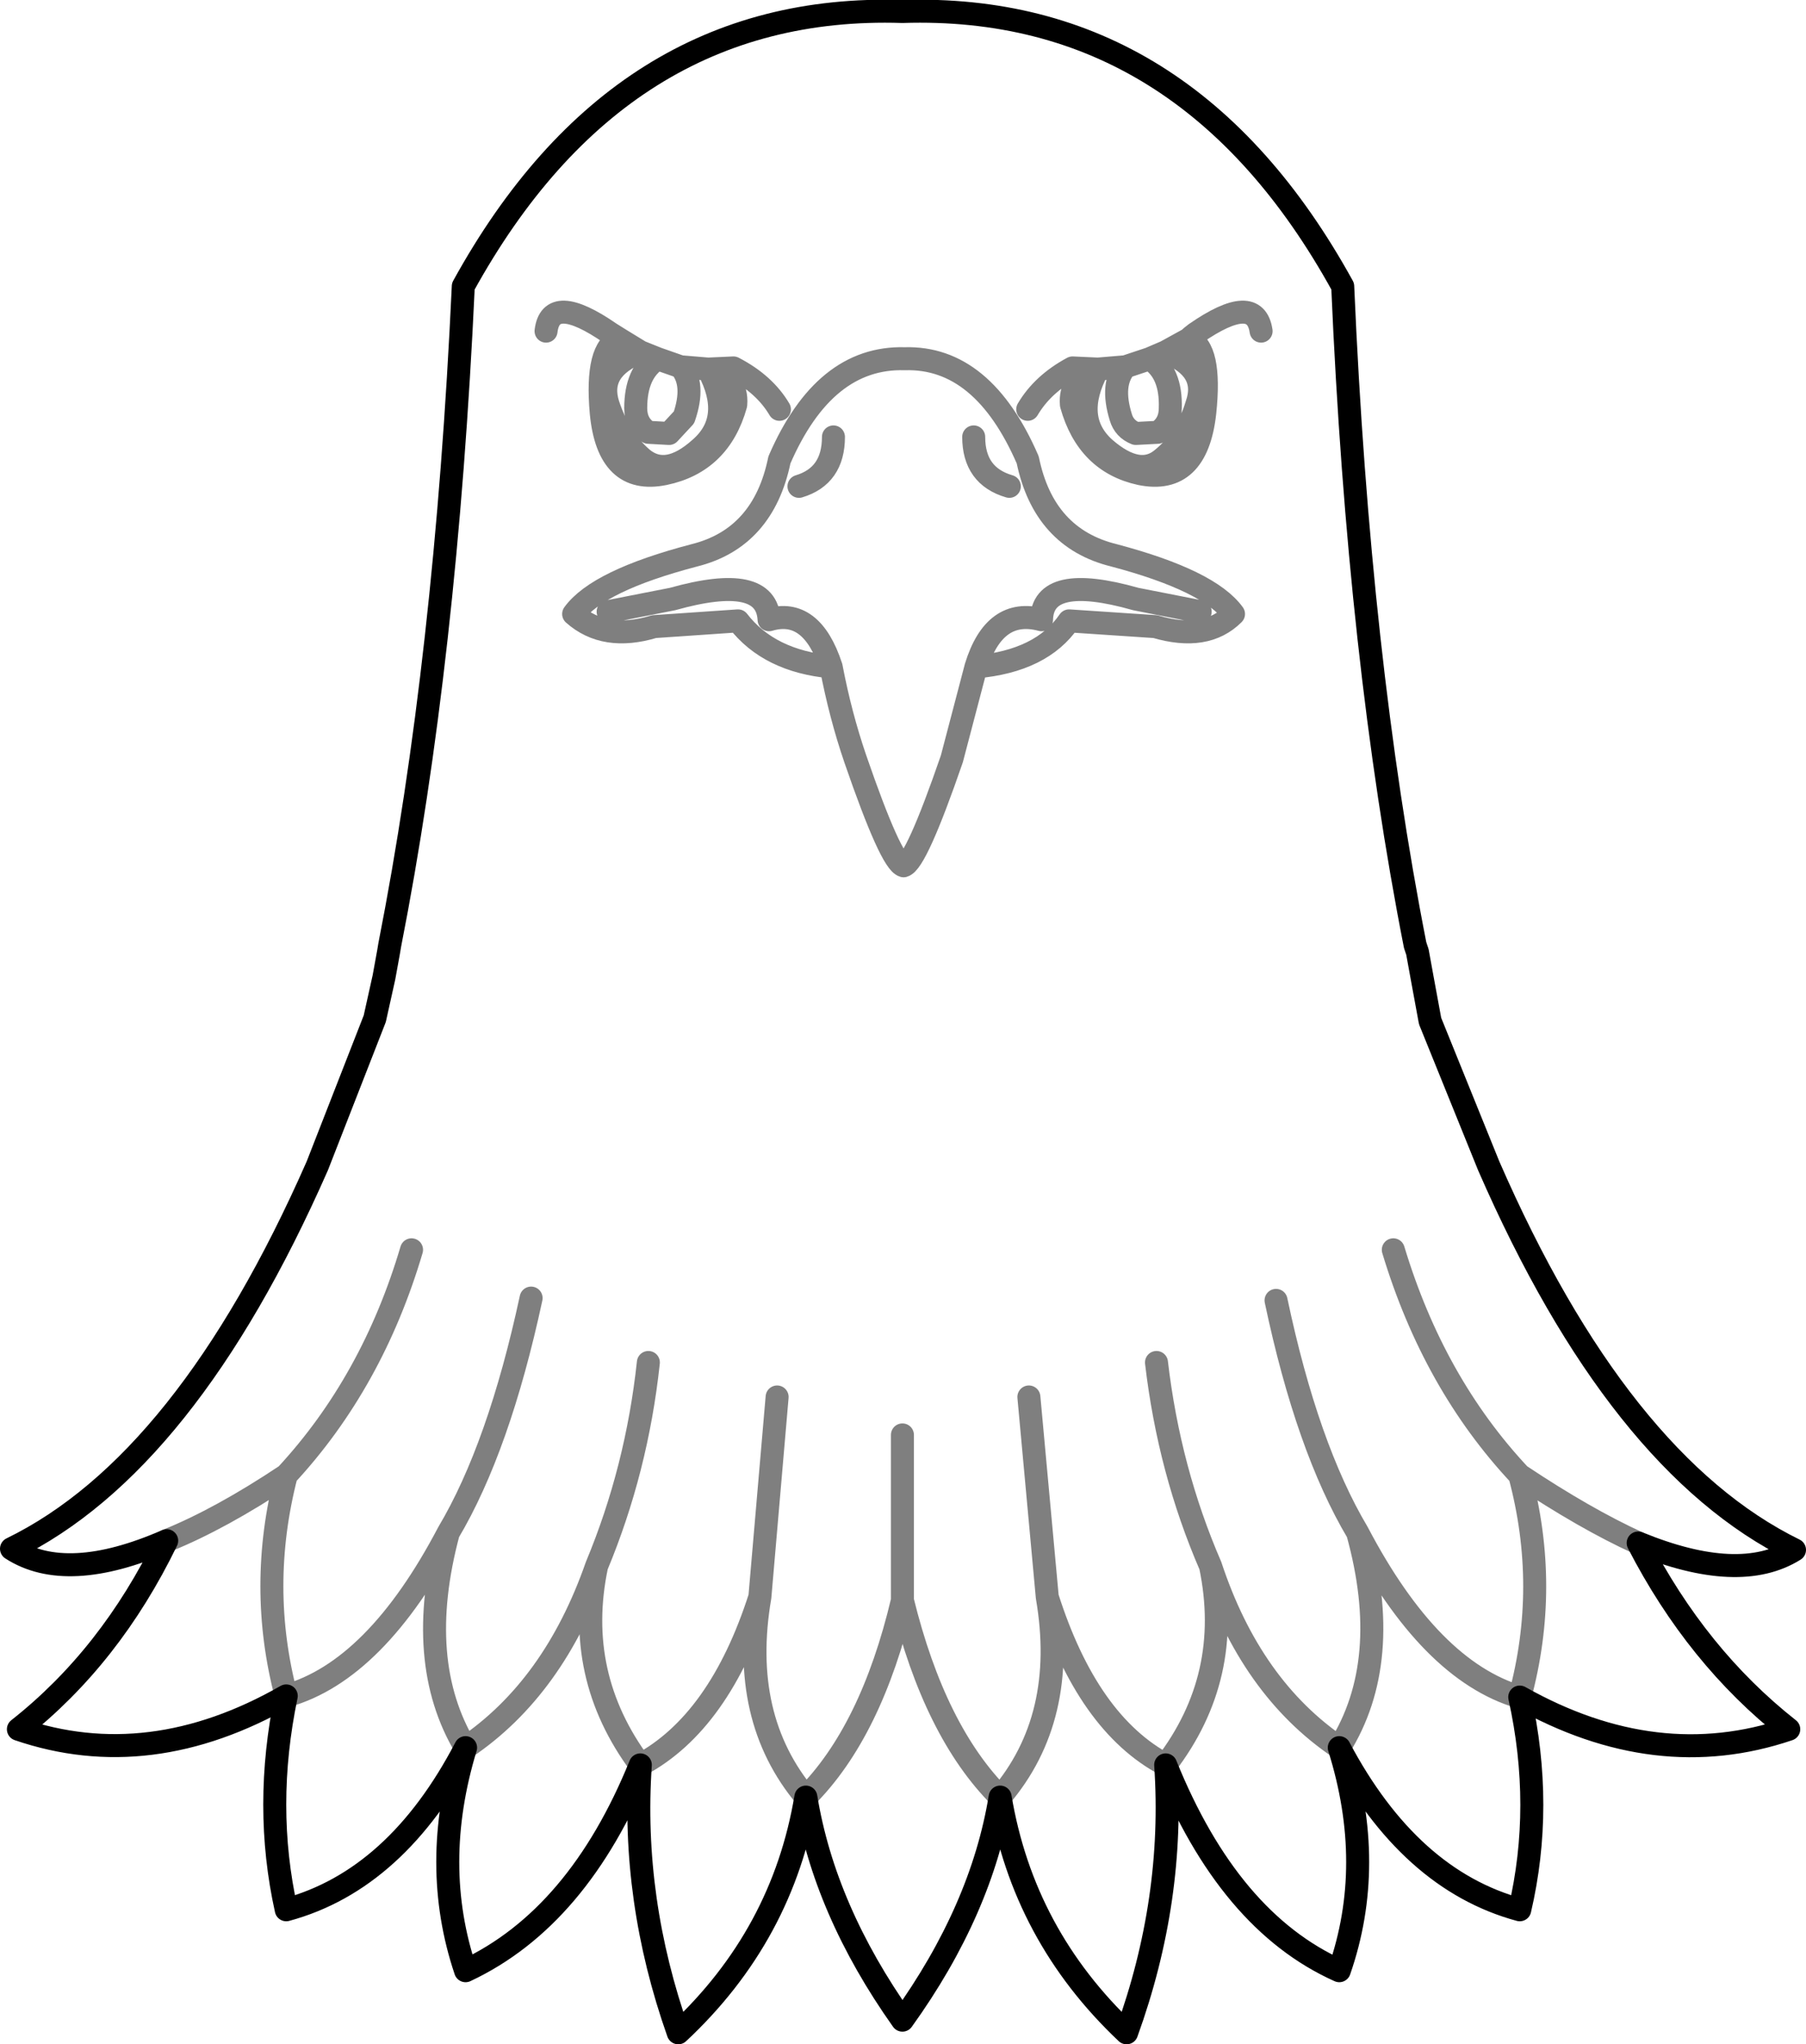 <?xml version="1.0" encoding="UTF-8" standalone="no"?>
<svg xmlns:xlink="http://www.w3.org/1999/xlink" height="88.9px" width="78.55px" xmlns="http://www.w3.org/2000/svg">
  <g transform="matrix(1.0, 0.0, 0.0, 1.0, -360.55, -159.25)">
    <path d="M399.8 159.75 Q412.15 159.35 418.95 171.7 419.65 187.9 422.1 200.35 L422.2 200.65 422.4 201.75 422.75 203.65 425.3 209.95 Q430.95 222.9 438.6 226.65 436.2 228.15 431.8 226.35 434.35 231.3 438.35 234.45 432.6 236.4 426.65 233.05 427.7 237.8 426.65 242.3 421.85 241.0 418.8 235.25 420.4 240.35 418.8 244.95 414.0 242.8 411.25 236.0 411.65 241.85 409.55 247.65 405.05 243.4 404.05 237.4 403.25 242.3 399.8 247.1 396.4 242.3 395.6 237.4 394.6 243.4 390.05 247.65 388.0 241.85 388.4 236.0 385.7 242.65 380.8 244.95 379.25 240.35 380.8 235.25 377.8 241.0 373.0 242.3 372.0 237.8 373.0 233.0 367.05 236.4 361.35 234.45 365.35 231.3 367.8 226.25 363.45 228.15 361.05 226.6 368.65 222.9 374.35 209.95 L376.85 203.55 377.25 201.75 377.45 200.65 377.5 200.35 Q379.95 187.9 380.7 171.7 387.5 159.35 399.8 159.75" fill="none" stroke="#000000" stroke-linecap="round" stroke-linejoin="round" stroke-width="1.0"/>
    <path d="M402.9 178.25 Q402.9 179.95 404.45 180.4 M396.8 178.25 Q396.8 179.95 395.3 180.4 M391.35 175.3 Q392.5 177.45 391.0 178.75 389.55 180.05 388.5 179.2 387.5 178.35 387.0 176.85 386.5 175.3 388.4 174.55 L387.5 174.0 Q386.45 174.35 386.7 177.2 387.0 180.35 389.45 179.85 391.85 179.35 392.55 176.85 392.65 175.7 391.35 175.3 L392.45 175.25 Q393.8 175.95 394.45 177.05 M391.35 175.3 L390.15 175.2 Q390.8 175.95 390.3 177.4 L389.65 178.1 388.75 178.05 Q388.2 177.7 388.2 177.0 388.2 175.45 389.15 174.85 L388.4 174.55 M384.3 173.65 Q384.5 171.95 387.1 173.75 L387.5 174.0 M389.15 174.85 L390.15 175.2 M394.45 179.25 Q396.4 174.75 399.9 174.85 403.3 174.75 405.25 179.25 405.95 182.65 409.0 183.4 413.15 184.5 414.2 185.95 413.0 187.15 410.8 186.5 L407.05 186.25 Q405.85 188.0 403.0 188.25 L401.95 192.25 Q400.4 196.75 399.85 196.9 399.3 196.75 397.75 192.25 397.1 190.35 396.7 188.25 394.0 188.0 392.65 186.25 L389.0 186.5 Q386.85 187.15 385.5 185.95 386.55 184.5 390.75 183.4 393.75 182.65 394.45 179.25 M387.0 185.85 L389.8 185.3 Q393.9 184.15 394.0 186.2 395.85 185.65 396.7 188.25 M411.25 174.55 Q413.15 175.3 412.6 176.85 412.15 178.35 411.1 179.2 410.1 180.05 408.6 178.75 407.15 177.45 408.3 175.3 407.05 175.7 407.15 176.85 407.85 179.35 410.15 179.85 412.6 180.35 412.95 177.2 413.25 174.35 412.25 174.0 411.7 174.3 411.25 174.55 L410.55 174.85 Q411.5 175.45 411.45 177.0 411.45 177.7 410.9 178.05 L409.95 178.1 Q409.45 177.9 409.3 177.4 408.85 175.95 409.5 175.2 L408.3 175.3 407.2 175.25 Q405.9 175.95 405.25 177.05 M415.4 173.65 Q415.15 171.95 412.55 173.75 412.35 173.9 412.25 174.0 M410.55 174.85 L409.5 175.2 M403.0 188.25 Q403.8 185.65 405.85 186.2 405.9 184.15 409.95 185.3 L412.75 185.85 M418.8 235.25 Q414.95 232.65 413.2 227.35 414.2 232.15 411.25 236.0 407.85 234.2 406.1 228.7 407.0 233.95 404.05 237.4 401.2 234.55 399.8 228.85 398.45 234.55 395.6 237.4 392.7 233.95 393.6 228.7 391.85 234.15 388.4 236.0 385.5 232.1 386.5 227.35 384.65 232.65 380.8 235.25 378.55 231.5 380.05 225.9 376.9 231.9 373.0 233.0 371.75 228.25 373.0 223.4 370.15 225.3 367.8 226.25 M418.8 235.25 Q421.15 231.5 419.6 225.9 417.4 222.2 416.05 215.8 M431.8 226.35 Q429.5 225.3 426.65 223.4 427.95 228.25 426.65 233.05 422.75 231.9 419.6 225.9 M406.1 228.7 L405.3 220.0 M410.85 218.5 Q411.4 223.2 413.2 227.35 M426.65 223.4 Q422.9 219.4 421.15 213.6 M394.35 220.0 L393.6 228.7 M386.5 227.35 Q388.25 223.15 388.75 218.5 M378.45 213.6 Q376.75 219.35 373.0 223.4 M380.05 225.9 Q382.25 222.2 383.65 215.7 M399.8 228.85 L399.8 221.65" fill="none" stroke="#000000" stroke-linecap="round" stroke-linejoin="round" stroke-opacity="0.502" stroke-width="1.0"/>
  </g>
</svg>

